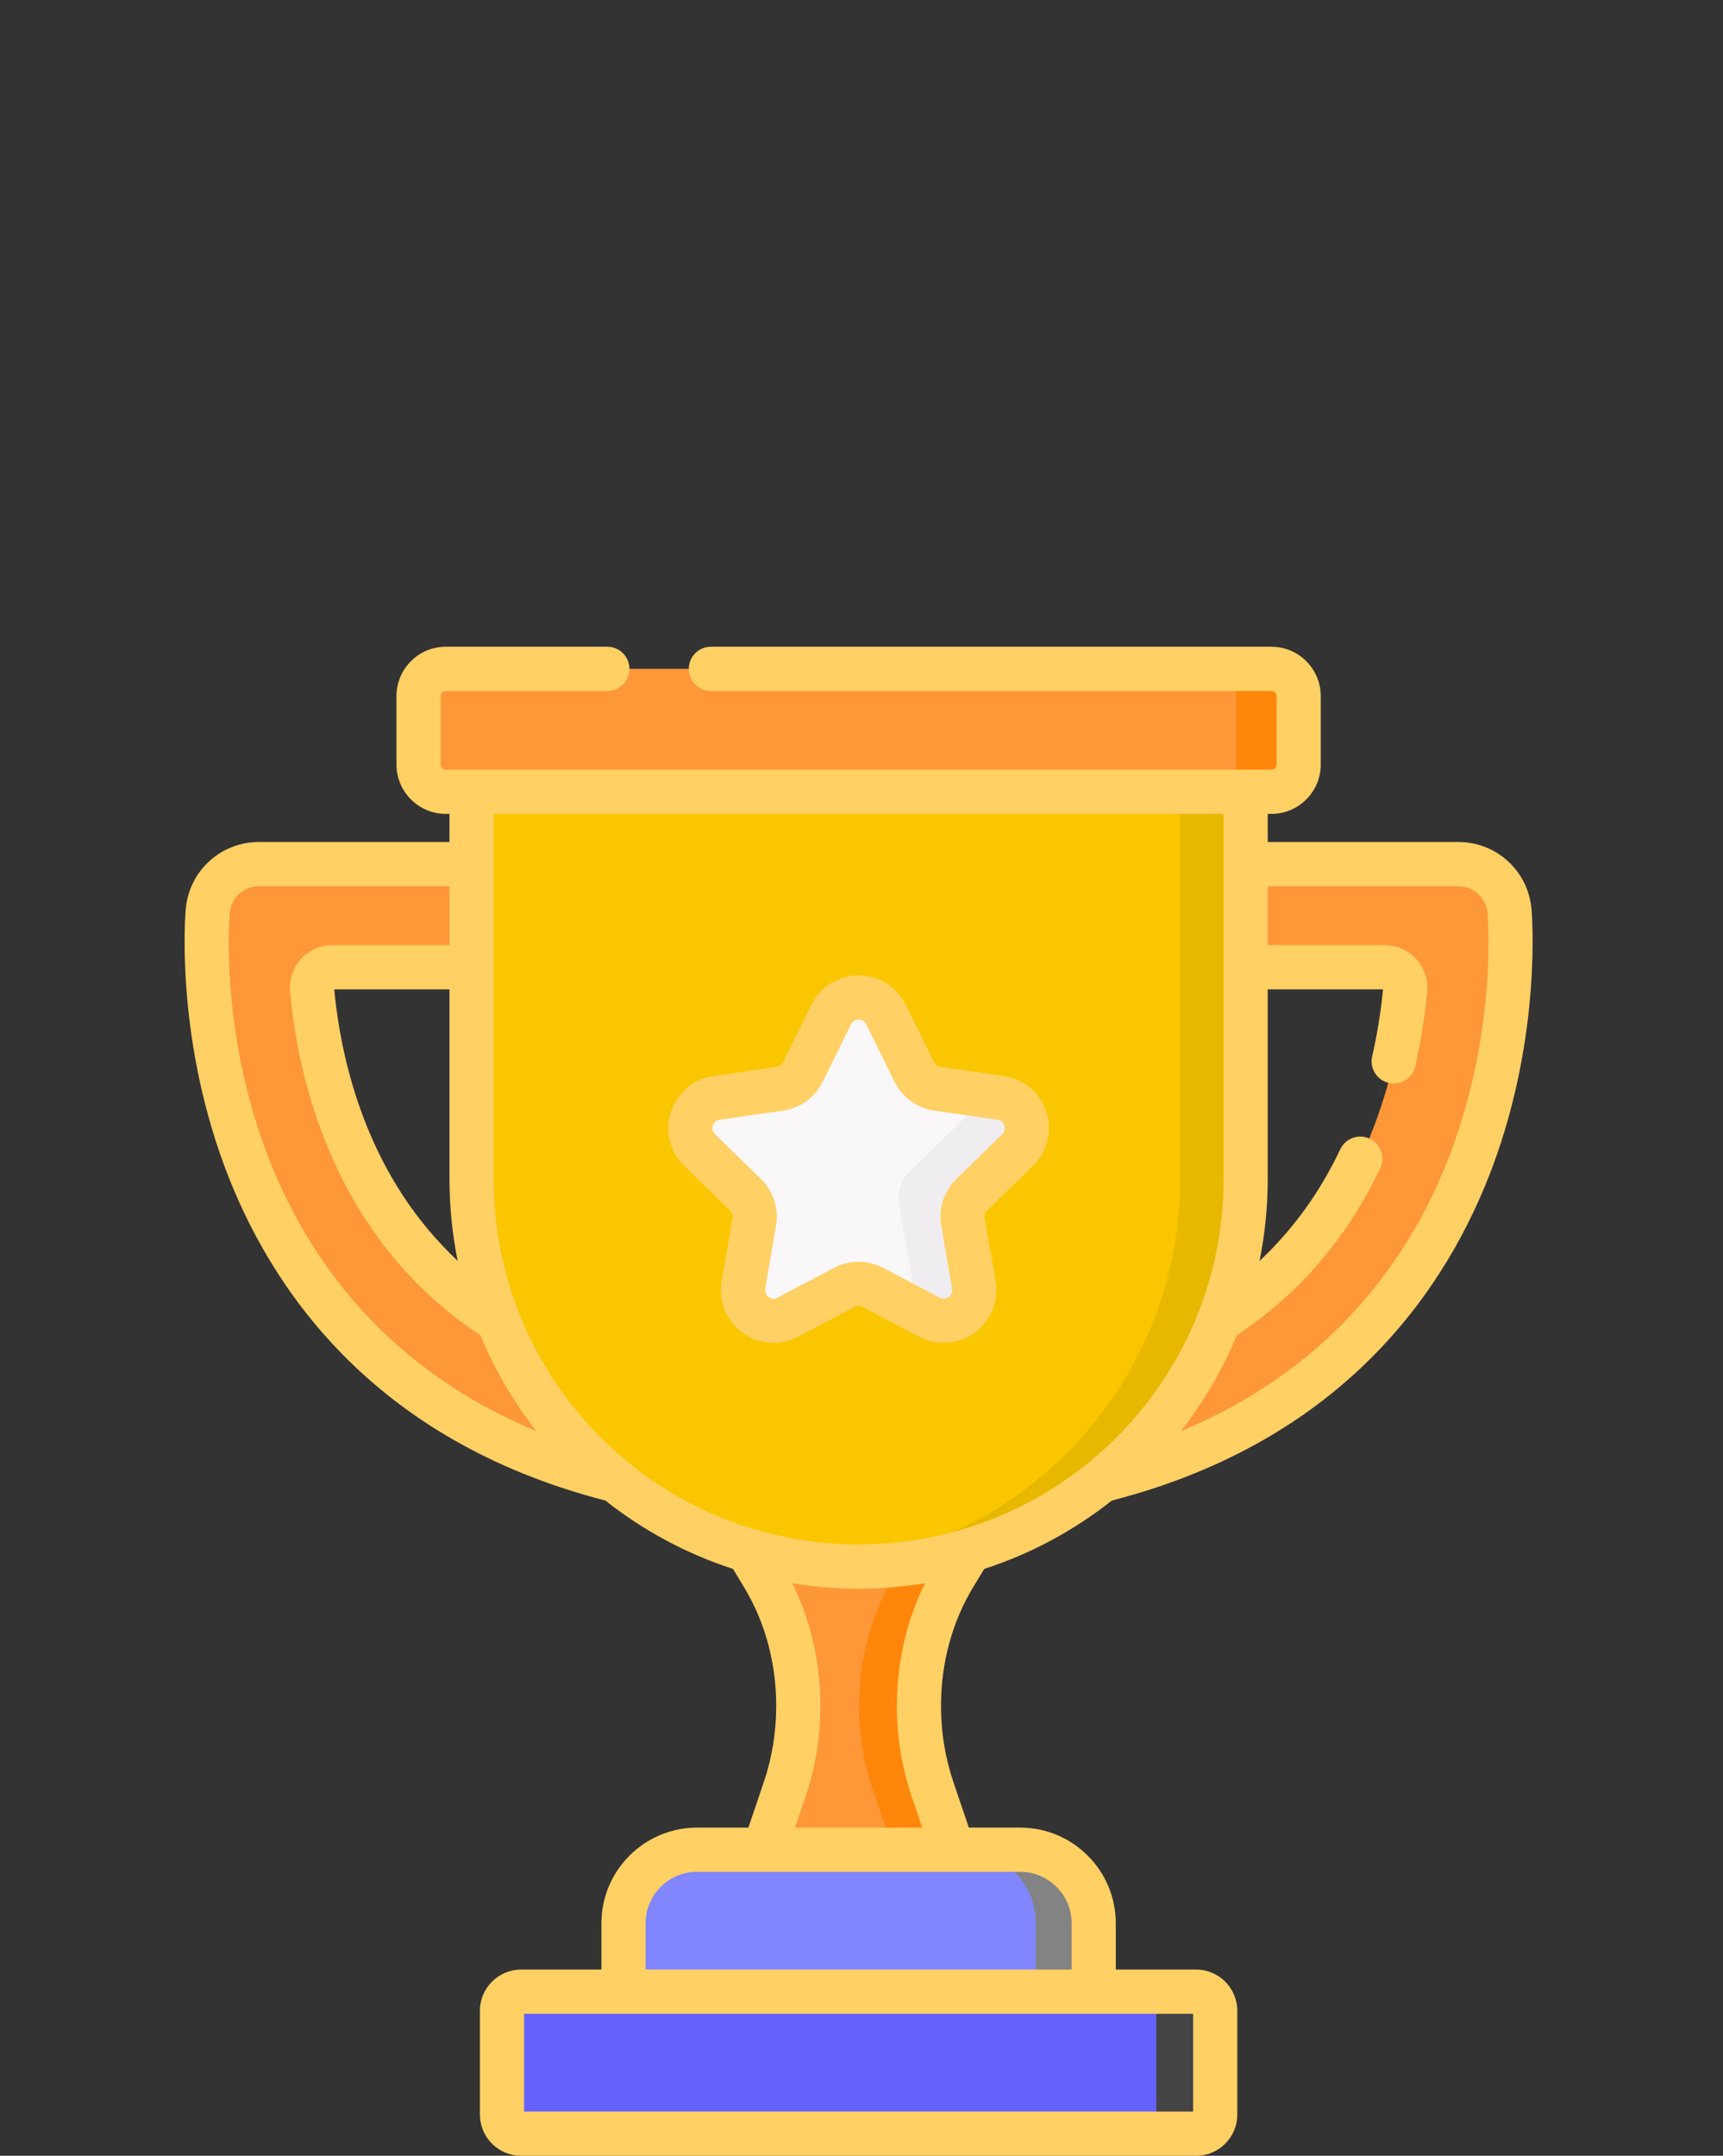 <svg width="235" height="294" viewBox="0 0 235 294" fill="none" xmlns="http://www.w3.org/2000/svg">
<rect x="0" y="0" width="235" height="294" fill="#333333" stroke="none"/>
<path d="M88.01 202.654C87.504 202.654 86.993 202.6 86.479 202.485C53.516 195.154 39.414 174.174 33.389 157.864C26.975 140.5 28.273 124.908 28.331 124.253C28.654 120.625 31.692 117.844 35.331 117.844H70.094C74.293 117.844 77.685 121.287 77.333 125.476C77.03 129.08 74.01 131.911 70.33 131.911H45.333C43.691 131.911 42.408 133.325 42.561 134.962C43.032 140.025 44.161 146.614 46.744 153.443C53.811 172.13 68.206 184.009 89.529 188.752C93.317 189.595 95.707 193.353 94.864 197.145C94.137 200.422 91.232 202.654 88.01 202.654Z" fill="#FE9738"/>
<path d="M146.201 202.654C146.706 202.654 147.219 202.6 147.733 202.485C180.696 195.154 194.797 174.174 200.822 157.864C207.236 140.5 205.939 124.908 205.88 124.253C205.557 120.625 202.52 117.844 198.88 117.844H164.118C159.918 117.844 156.526 121.287 156.878 125.476C157.181 129.08 160.201 131.911 163.881 131.911H188.878C190.52 131.911 191.804 133.325 191.651 134.962C191.179 140.025 190.05 146.614 187.467 153.443C180.4 172.13 166.006 184.009 144.683 188.752C140.894 189.595 138.505 193.353 139.347 197.145C140.075 200.422 142.98 202.654 146.201 202.654Z" fill="#FE9738"/>
<path d="M163.145 290.985H71.069C69.634 290.985 68.471 289.821 68.471 288.385V274.224C68.471 272.788 69.634 271.623 71.069 271.623H163.145C164.581 271.623 165.744 272.788 165.744 274.224V288.385C165.744 289.821 164.581 290.985 163.145 290.985Z" fill="#6561FC"/>
<path d="M165.744 274.223V288.383C165.744 289.822 164.58 290.983 163.145 290.983H155.113C156.548 290.983 157.712 289.822 157.712 288.383V274.223C157.712 272.788 156.548 271.622 155.113 271.622H163.145C164.58 271.622 165.744 272.788 165.744 274.223Z" fill="#444444"/>
<path d="M149.173 271.623H85.043V262.294C85.043 256.754 89.531 252.262 95.067 252.262H139.148C144.684 252.262 149.173 256.754 149.173 262.294V271.623Z" fill="#8186FE"/>
<path d="M149.169 262.293V271.622H141.27V262.293C141.27 256.755 136.78 252.261 131.246 252.261H139.145C144.683 252.261 149.169 256.755 149.169 262.293Z" fill="#838383"/>
<path d="M130.148 214.908L134.634 207.495H99.576L104.062 214.908C107.194 220.082 108.878 226.288 108.878 232.655C108.878 236.544 108.249 240.397 107.026 244.007L104.227 252.262H129.983L127.184 244.007C125.96 240.397 125.331 236.544 125.331 232.655C125.332 226.288 127.016 220.082 130.148 214.908Z" fill="#FE9738"/>
<path d="M126.567 223.333C125.756 226.328 125.334 229.471 125.334 232.655C125.334 236.545 125.961 240.395 127.185 244.005L129.984 252.261H121.816L119.017 244.005C117.796 240.395 117.166 236.545 117.166 232.655C117.166 229.471 117.587 226.328 118.399 223.333C119.214 220.339 120.415 217.497 121.981 214.909L126.47 207.493H134.635L130.149 214.909C128.583 217.497 127.378 220.339 126.567 223.333Z" fill="#FE860A"/>
<path d="M117.107 213.648C87.954 213.648 64.32 189.995 64.32 160.816V107.983H169.895V160.816C169.895 189.994 146.262 213.648 117.107 213.648Z" fill="#FAC600"/>
<path d="M169.892 107.981V160.816C169.892 189.993 146.258 213.647 117.106 213.647C115.604 213.647 114.114 213.583 112.645 213.462C139.712 211.195 160.972 188.489 160.972 160.816V107.981H169.892Z" fill="#E8B800"/>
<path d="M173.412 107.983H60.802C58.751 107.983 57.088 106.319 57.088 104.266V94.932C57.088 92.879 58.751 91.215 60.802 91.215H173.412C175.464 91.215 177.126 92.879 177.126 94.932V104.266C177.127 106.319 175.464 107.983 173.412 107.983Z" fill="#FE9738"/>
<path d="M177.122 94.931V104.263C177.122 106.317 175.459 107.981 173.407 107.981H164.869C166.922 107.981 168.585 106.317 168.585 104.263V94.931C168.585 92.88 166.922 91.212 164.869 91.212H173.407C175.459 91.212 177.122 92.88 177.122 94.931Z" fill="#FE860A"/>
<path d="M120.841 138.361L124.704 146.194C125.311 147.424 126.484 148.278 127.841 148.474L136.478 149.731C139.896 150.228 141.26 154.431 138.787 156.844L132.538 162.942C131.556 163.899 131.108 165.279 131.339 166.632L132.815 175.242C133.399 178.649 129.826 181.246 126.769 179.637L119.044 175.573C117.83 174.934 116.381 174.934 115.166 175.573L107.441 179.637C104.384 181.246 100.812 178.648 101.395 175.242L102.871 166.632C103.102 165.279 102.654 163.899 101.672 162.942L95.423 156.844C92.95 154.431 94.314 150.228 97.732 149.731L106.37 148.474C107.726 148.278 108.9 147.424 109.507 146.194L113.369 138.361C114.897 135.261 119.312 135.261 120.841 138.361Z" fill="#F9F7F8"/>
<path d="M132.541 162.942C131.556 163.898 131.111 165.281 131.34 166.631L132.818 175.241C133.4 178.65 129.83 181.246 126.77 179.638L123.593 177.966C124.276 176.977 124.605 175.719 124.372 174.352L122.629 164.18C122.356 162.584 122.887 160.952 124.047 159.818L131.432 152.615C132.428 151.643 132.898 150.421 132.922 149.211L136.481 149.73C139.898 150.228 141.264 154.432 138.789 156.844L132.541 162.942Z" fill="#EFEDEF"/>
<path d="M208.881 123.985C208.416 118.765 204.116 114.829 198.881 114.829H172.905V110.998H173.411C177.12 110.998 180.138 107.977 180.138 104.266V94.932C180.138 91.22 177.12 88.2 173.411 88.2H96.959C95.295 88.2 93.946 89.549 93.946 91.215C93.946 92.88 95.295 94.229 96.959 94.229H173.411C173.798 94.229 174.113 94.544 174.113 94.932V104.266C174.113 104.653 173.798 104.968 173.411 104.968H60.8C60.413 104.968 60.098 104.653 60.098 104.266V94.932C60.098 94.544 60.413 94.229 60.8 94.229H82.837C84.5 94.229 85.849 92.88 85.849 91.215C85.849 89.549 84.5 88.2 82.837 88.2H60.8C57.091 88.2 54.074 91.22 54.074 94.932V104.266C54.074 107.977 57.091 110.998 60.8 110.998H61.306V114.829H35.331C30.095 114.829 25.796 118.765 25.331 123.985C25.27 124.667 23.916 140.914 30.564 158.909C36.646 175.373 50.6 196.395 82.571 204.646C87.718 208.716 93.595 211.901 99.971 213.965L101.487 216.47C104.353 221.204 105.867 226.801 105.867 232.655C105.867 236.231 105.298 239.725 104.175 243.038L102.07 249.247H95.065C87.877 249.247 82.029 255.1 82.029 262.294V268.609H71.067C67.974 268.609 65.457 271.128 65.457 274.225V288.385C65.457 291.481 67.974 294 71.067 294H163.144C166.237 294 168.754 291.481 168.754 288.385V274.225C168.754 271.128 166.237 268.609 163.144 268.609H152.182V262.294C152.182 255.1 146.335 249.247 139.146 249.247H132.142L130.037 243.038C128.913 239.725 128.344 236.231 128.344 232.655C128.344 226.801 129.858 221.204 132.724 216.47L134.24 213.965C140.616 211.901 146.493 208.716 151.64 204.646C183.611 196.395 197.565 175.373 203.647 158.909C210.295 140.914 208.941 124.668 208.881 123.985ZM62.421 171.945C56.805 166.683 52.503 160.155 49.561 152.375C47.516 146.969 46.178 141.1 45.582 134.926H61.306V160.815C61.306 164.626 61.691 168.348 62.421 171.945ZM36.214 156.819C30.032 140.083 31.275 125.147 31.331 124.521C31.517 122.432 33.236 120.858 35.331 120.858H61.306V128.897H45.333C43.706 128.897 42.144 129.587 41.049 130.79C39.952 131.996 39.41 133.618 39.561 135.242C40.195 142.044 41.664 148.526 43.927 154.51C48.395 166.326 55.628 175.552 65.529 182.121C67.477 186.827 70.05 191.21 73.145 195.167C51.323 186.115 41.046 169.898 36.214 156.819ZM162.731 274.638V287.971H71.481V274.638H162.731ZM139.146 255.276C143.013 255.276 146.158 258.424 146.158 262.294V268.609H88.053V262.294C88.053 258.424 91.199 255.276 95.065 255.276H139.146ZM124.333 244.975L125.78 249.247H108.43L109.878 244.975C111.213 241.036 111.89 236.892 111.89 232.655C111.89 226.725 110.567 221.001 108.048 215.923C110.997 216.407 114.022 216.662 117.106 216.662C120.189 216.662 123.214 216.407 126.162 215.923C123.644 221.001 122.32 226.725 122.32 232.655C122.321 236.892 122.997 241.036 124.333 244.975ZM117.106 210.632C89.659 210.632 67.33 188.284 67.33 160.815V110.998H166.881V160.815C166.881 188.285 144.552 210.632 117.106 210.632ZM197.997 156.819C193.166 169.898 182.888 186.116 161.065 195.17C164.165 191.205 166.742 186.813 168.691 182.098C177.193 176.448 183.741 168.838 188.248 159.309C188.961 157.805 188.319 156.007 186.816 155.295C185.313 154.583 183.517 155.224 182.805 156.729C180.013 162.628 176.332 167.711 171.788 171.964C172.519 168.36 172.905 164.632 172.905 160.815V134.926H188.629C188.33 138.028 187.832 141.104 187.149 144.073C186.775 145.696 187.788 147.314 189.408 147.687C191.028 148.063 192.646 147.049 193.019 145.426C193.78 142.119 194.328 138.692 194.651 135.242C194.802 133.618 194.259 131.996 193.163 130.79C192.067 129.587 190.506 128.897 188.879 128.897H172.905V120.858H198.881C200.975 120.858 202.695 122.432 202.881 124.521C202.936 125.147 204.179 140.083 197.997 156.819Z" fill="#FFD064"/>
<path d="M136.914 146.748L128.278 145.491C127.901 145.437 127.576 145.2 127.408 144.86L123.546 137.027C122.327 134.556 119.86 133.021 117.108 133.021C114.356 133.021 111.889 134.556 110.671 137.027L106.809 144.86C106.64 145.201 106.315 145.437 105.939 145.491L97.302 146.748C94.579 147.144 92.358 149.017 91.507 151.638C90.657 154.258 91.353 157.079 93.324 159.003L99.573 165.099C99.846 165.365 99.969 165.747 99.906 166.123L98.43 174.733C97.964 177.447 99.059 180.14 101.285 181.759C103.512 183.378 106.409 183.588 108.847 182.306L116.571 178.241C116.908 178.064 117.309 178.064 117.646 178.241L125.37 182.306C126.43 182.864 127.577 183.138 128.717 183.138C130.2 183.138 131.673 182.674 132.931 181.758C135.157 180.139 136.252 177.447 135.787 174.732L134.311 166.123C134.247 165.747 134.371 165.365 134.643 165.099L140.893 159.002C142.864 157.079 143.56 154.257 142.71 151.637C141.859 149.017 139.638 147.144 136.914 146.748ZM136.688 154.685L130.438 160.783C128.746 162.433 127.975 164.81 128.373 167.141L129.849 175.751C129.955 176.367 129.606 176.723 129.39 176.882C129.173 177.04 128.727 177.262 128.174 176.969L120.448 172.905C119.402 172.354 118.255 172.079 117.108 172.079C115.96 172.079 114.813 172.354 113.767 172.905L106.042 176.969C105.49 177.261 105.044 177.039 104.826 176.882C104.609 176.723 104.262 176.368 104.366 175.751L105.842 167.141C106.242 164.81 105.47 162.433 103.778 160.782L97.528 154.685C97.081 154.249 97.153 153.756 97.236 153.501C97.318 153.245 97.55 152.804 98.168 152.714L106.805 151.458C109.144 151.118 111.164 149.648 112.21 147.527L116.072 139.694C116.348 139.134 116.84 139.05 117.108 139.05C117.375 139.05 117.866 139.134 118.142 139.694L122.006 147.527C123.051 149.648 125.072 151.118 127.411 151.458L136.048 152.714C136.665 152.804 136.897 153.245 136.979 153.501C137.063 153.756 137.135 154.249 136.688 154.685Z" fill="#FFD064"/>
</svg>
